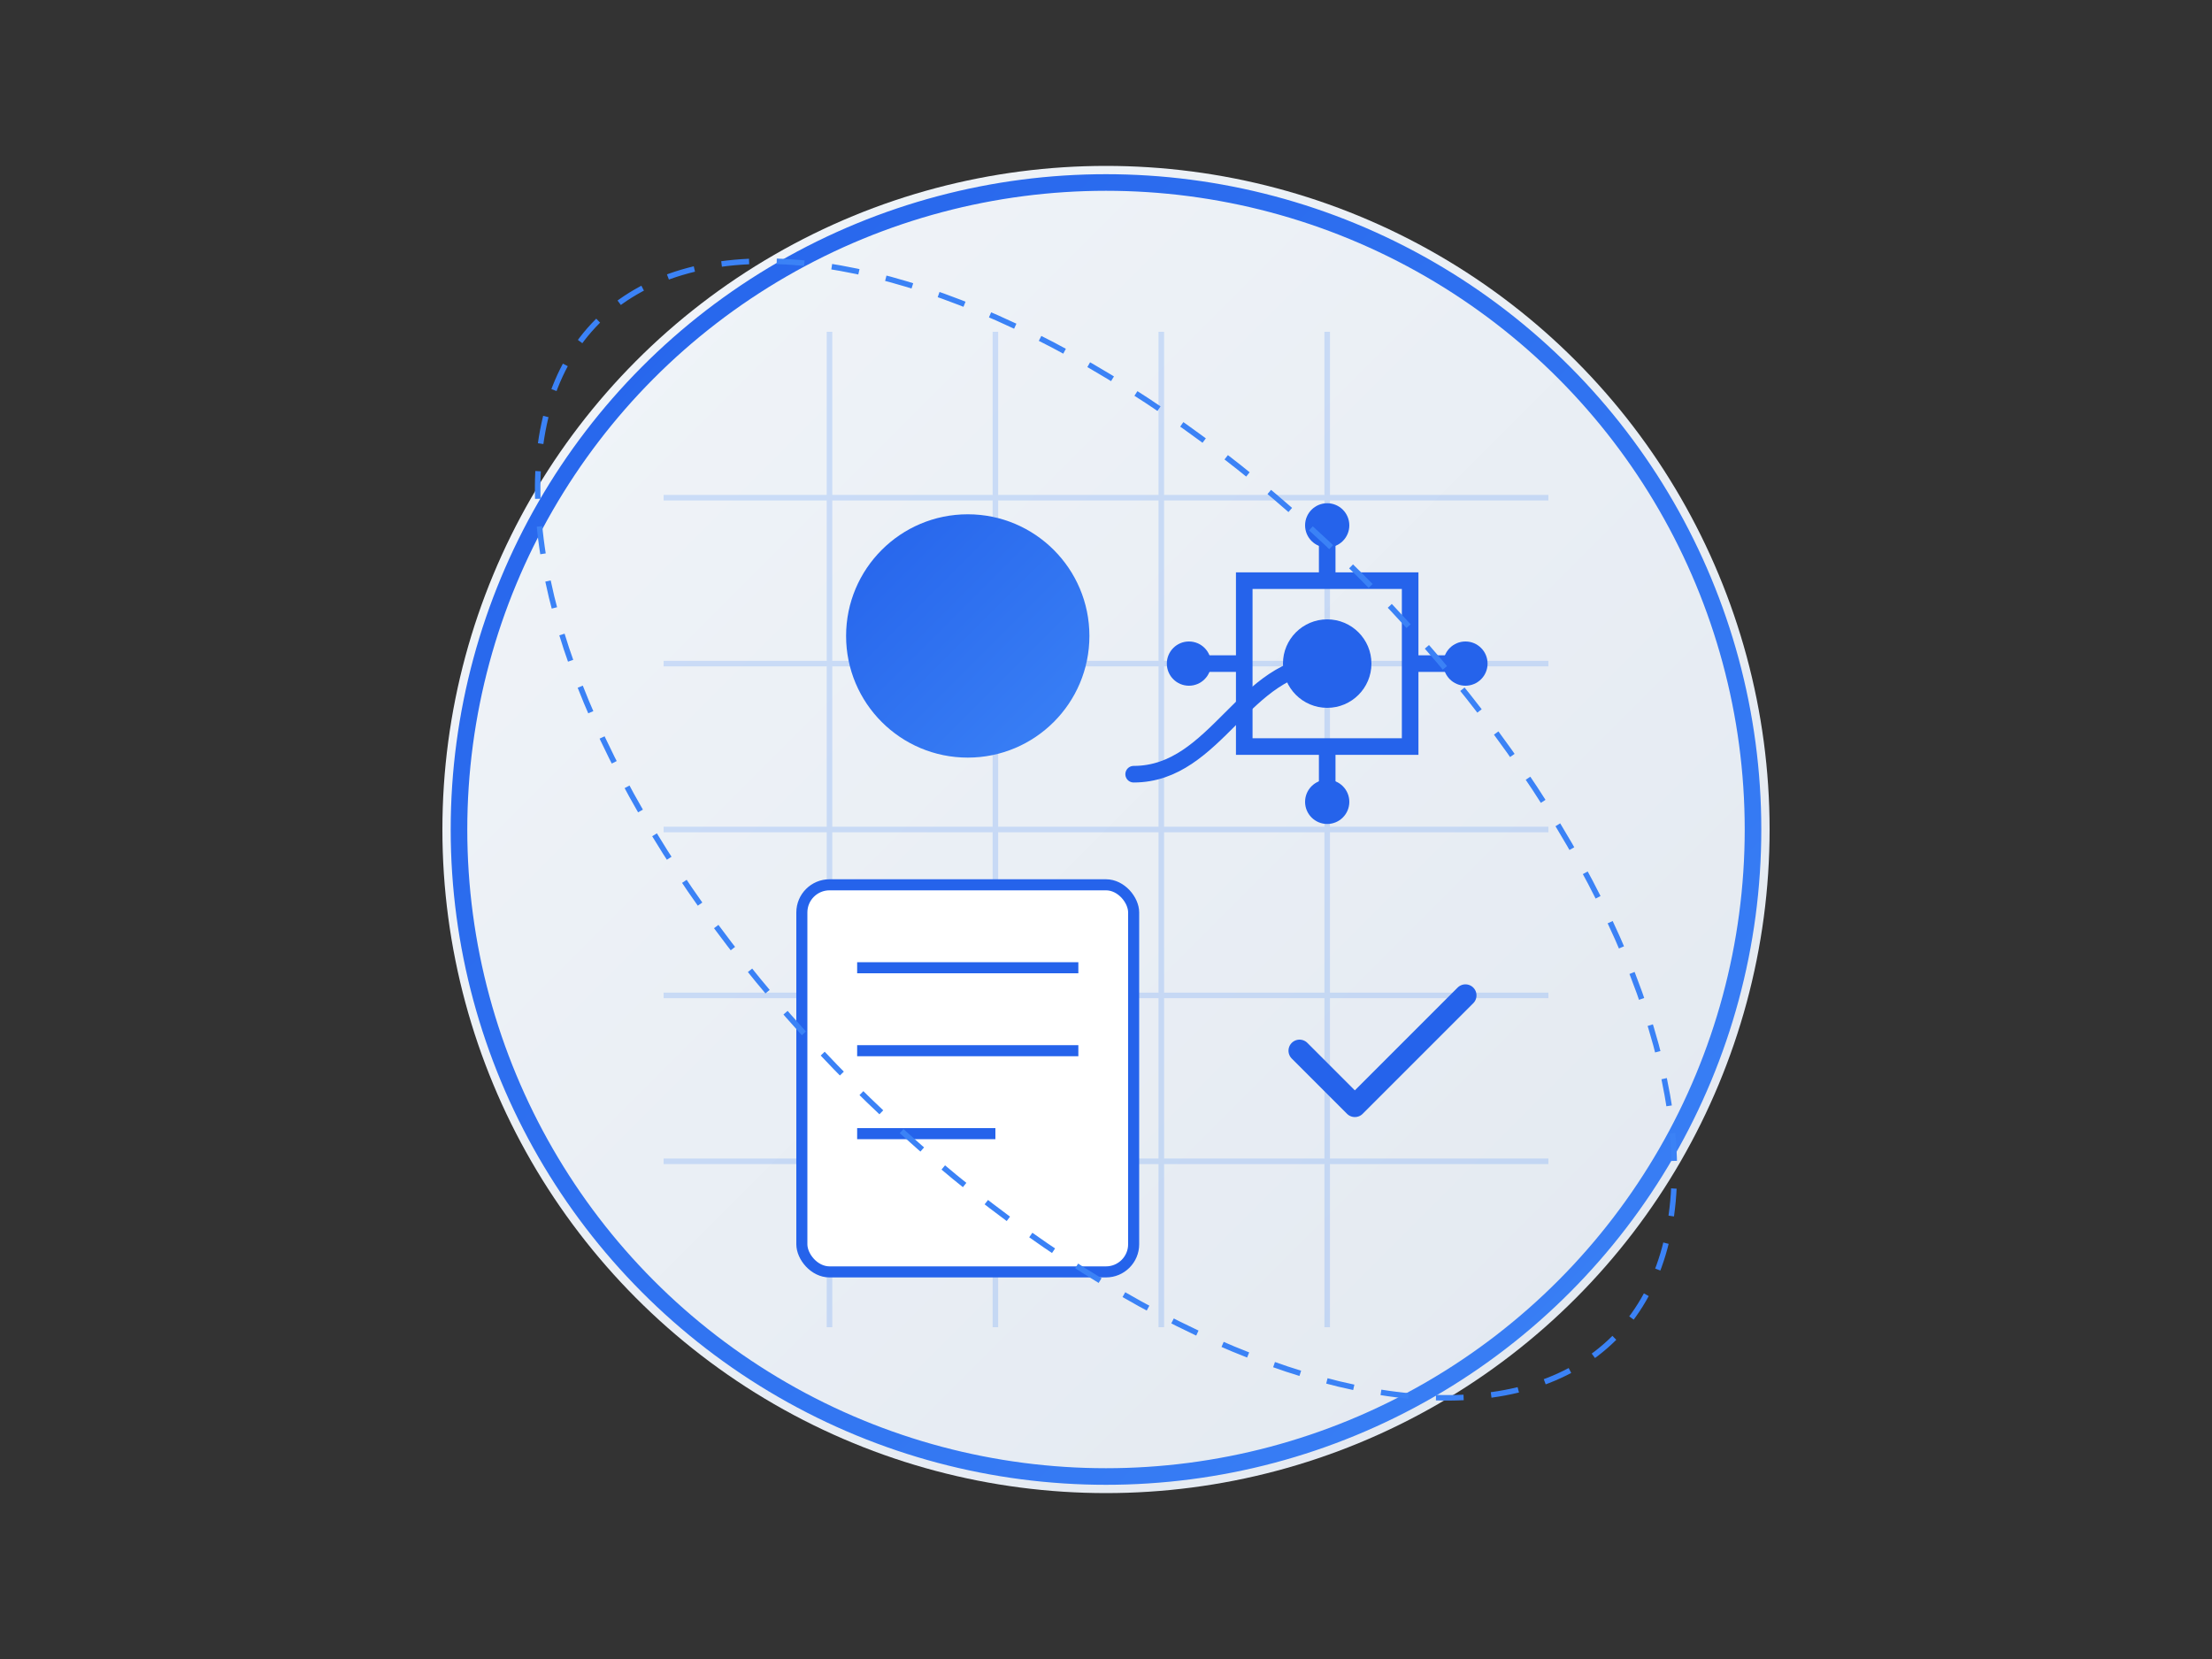 <svg viewBox="0 0 400 300" xmlns="http://www.w3.org/2000/svg">
    <rect x="0" y="0" width="400" height="300" fill="#333333" stroke="none"/>
    <!-- Gradient Background -->
    <defs>
        <linearGradient id="bgGradient" x1="0%" y1="0%" x2="100%" y2="100%">
            <stop offset="0%" stop-color="#f1f5f9" />
            <stop offset="100%" stop-color="#e2e8f0" />
        </linearGradient>
        <linearGradient id="accentGradient" x1="0%" y1="0%" x2="100%" y2="100%">
            <stop offset="0%" stop-color="#2563eb" />
            <stop offset="100%" stop-color="#3b82f6" />
        </linearGradient>
    </defs>

    <!-- Base Circle -->
    <circle cx="200" cy="150" r="120" fill="url(#bgGradient)" />

    <!-- AI Grid Pattern -->
    <g stroke="#3b82f6" stroke-width="1" opacity="0.2">
        <line x1="120" y1="90" x2="280" y2="90" />
        <line x1="120" y1="120" x2="280" y2="120" />
        <line x1="120" y1="150" x2="280" y2="150" />
        <line x1="120" y1="180" x2="280" y2="180" />
        <line x1="120" y1="210" x2="280" y2="210" />

        <line x1="150" y1="60" x2="150" y2="240" />
        <line x1="180" y1="60" x2="180" y2="240" />
        <line x1="210" y1="60" x2="210" y2="240" />
        <line x1="240" y1="60" x2="240" y2="240" />
    </g>

    <!-- Main Logo Elements -->
    <g>
        <!-- Modern Stylized Person -->
        <circle cx="175" cy="115" r="22" fill="url(#accentGradient)" />
        <path d="M145,190 C145,160 205,160 205,190" fill="url(#accentGradient)" />

        <!-- AI Circuit Board -->
        <path d="M225,105 L255,105 L255,135 L225,135 Z" fill="none" stroke="#2563eb" stroke-width="3" />
        <circle cx="240" cy="120" r="8" fill="#2563eb" />

        <line x1="240" y1="105" x2="240" y2="95" stroke="#2563eb" stroke-width="3" />
        <line x1="240" y1="135" x2="240" y2="145" stroke="#2563eb" stroke-width="3" />
        <line x1="225" y1="120" x2="215" y2="120" stroke="#2563eb" stroke-width="3" />
        <line x1="255" y1="120" x2="265" y2="120" stroke="#2563eb" stroke-width="3" />

        <circle cx="240" cy="95" r="4" fill="#2563eb" />
        <circle cx="240" cy="145" r="4" fill="#2563eb" />
        <circle cx="215" cy="120" r="4" fill="#2563eb" />
        <circle cx="265" cy="120" r="4" fill="#2563eb" />

        <!-- Connection Line -->
        <path d="M205,140 C220,140 225,120 240,120" stroke="#2563eb" stroke-width="3" fill="none" stroke-linecap="round" />

        <!-- Document Lines -->
        <rect x="145" y="160" width="60" height="70" rx="5" fill="white" stroke="#2563eb" stroke-width="2" />
        <line x1="155" y1="175" x2="195" y2="175" stroke="#2563eb" stroke-width="2" />
        <line x1="155" y1="190" x2="195" y2="190" stroke="#2563eb" stroke-width="2" />
        <line x1="155" y1="205" x2="180" y2="205" stroke="#2563eb" stroke-width="2" />

        <!-- Checkmark -->
        <path d="M235,190 L245,200 L265,180" stroke="#2563eb" stroke-width="4" fill="none" stroke-linecap="round" stroke-linejoin="round" />
    </g>

    <!-- Accent Ring -->
    <circle cx="200" cy="150" r="117" stroke="url(#accentGradient)" stroke-width="3" fill="none" />

    <!-- Orbital Accent -->
    <ellipse cx="200" cy="150" rx="130" ry="65" stroke="#3b82f6" stroke-width="1" stroke-dasharray="5,5" fill="none" transform="rotate(45 200 150)">
        <animateTransform attributeName="transform" type="rotate" from="45 200 150" to="405 200 150" dur="90s" repeatCount="indefinite" />
    </ellipse>
</svg>